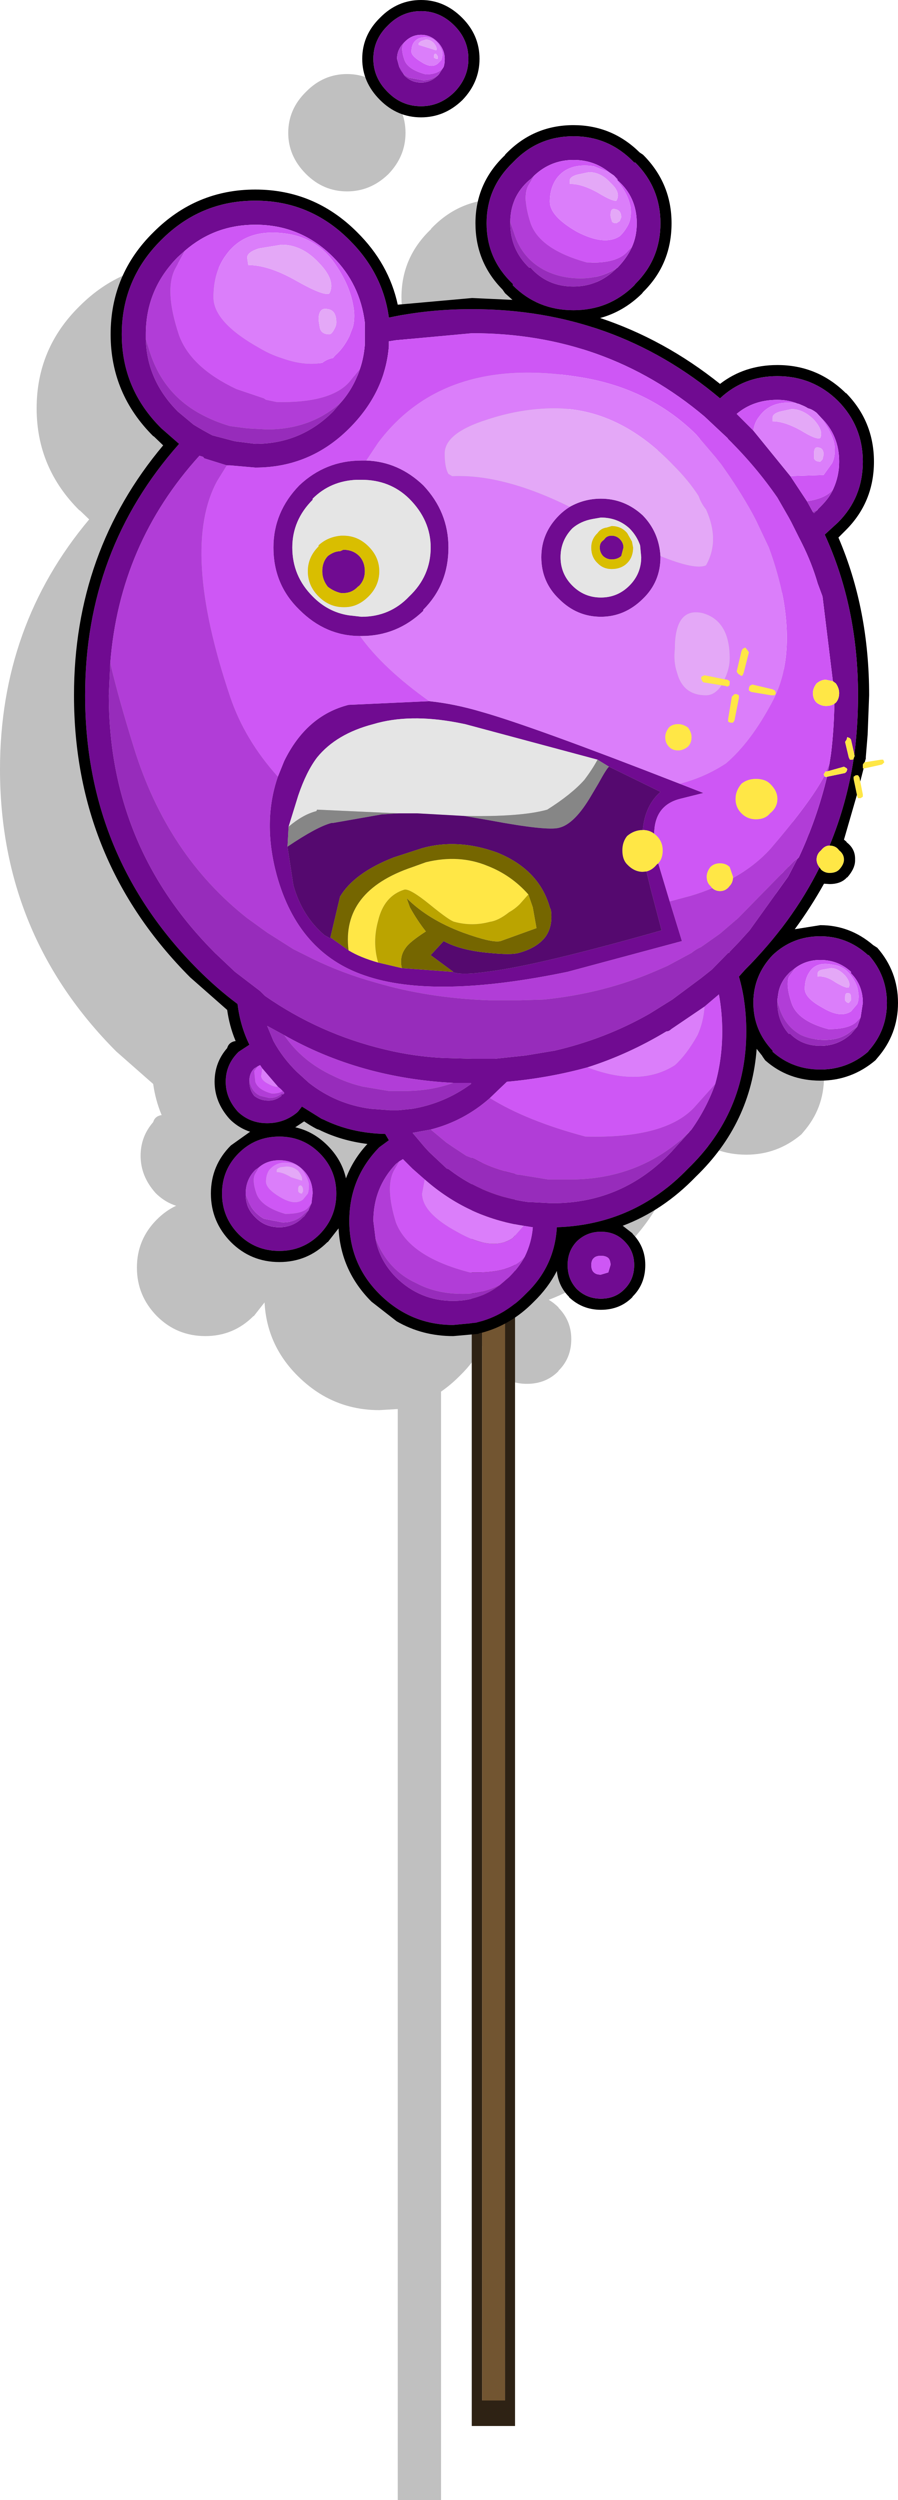 <?xml version="1.0" encoding="UTF-8" standalone="no"?>
<svg xmlns:ffdec="https://www.free-decompiler.com/flash" xmlns:xlink="http://www.w3.org/1999/xlink" ffdec:objectType="shape" height="337.65px" width="121.35px" xmlns="http://www.w3.org/2000/svg">
  <g transform="matrix(1.0, 0.0, 0.0, 1.0, 63.65, 156.8)">
    <path d="M-9.9 180.85 L-9.9 33.5 -12.4 33.65 Q-16.6 33.65 -20.05 31.65 -21.85 30.6 -23.45 29.0 -27.6 24.85 -27.9 19.1 L-29.35 20.95 -29.4 20.95 Q-32.1 23.65 -35.9 23.65 -39.75 23.65 -42.45 20.95 -45.15 18.2 -45.15 14.4 -45.15 10.6 -42.45 7.9 -41.25 6.7 -39.85 6.05 -41.25 5.6 -42.4 4.55 L-42.45 4.5 -42.6 4.35 -42.65 4.3 Q-44.65 2.05 -44.65 -0.7 -44.65 -3.3 -42.95 -5.25 -42.75 -5.95 -42.05 -6.15 L-41.8 -6.2 -41.85 -6.3 Q-42.65 -8.25 -42.95 -10.4 L-47.95 -14.8 Q-63.65 -30.55 -63.65 -52.9 -63.65 -72.3 -51.6 -86.65 L-52.9 -87.9 -52.9 -87.85 Q-58.7 -93.6 -58.7 -101.65 -58.7 -109.75 -52.9 -115.45 -47.15 -121.2 -39.15 -121.2 -31.15 -121.2 -25.4 -115.45 -21.1 -111.2 -19.9 -105.65 L-9.85 -106.55 -4.4 -106.3 -5.4 -107.2 -5.75 -107.7 Q-9.4 -111.4 -9.4 -116.65 -9.4 -122.1 -5.35 -125.9 L-5.45 -125.85 Q-1.65 -129.9 3.85 -129.9 9.05 -129.9 12.8 -126.2 L13.25 -125.9 Q17.1 -122.05 17.1 -116.65 17.1 -111.2 13.35 -107.45 L13.25 -107.35 13.1 -107.15 Q10.6 -104.7 7.45 -103.85 16.15 -100.95 23.65 -94.95 26.95 -97.5 31.4 -97.5 36.8 -97.5 40.65 -93.7 L40.7 -93.7 Q44.45 -89.85 44.45 -84.45 44.45 -79.0 40.65 -75.2 L39.65 -74.2 Q43.8 -64.55 43.8 -52.9 L43.6 -47.65 43.6 -47.6 43.35 -44.55 43.35 -44.35 43.2 -43.85 45.4 -44.2 45.7 -44.2 45.85 -43.85 45.7 -43.7 45.55 -43.55 43.3 -43.05 43.05 -43.0 42.6 -41.25 42.95 -39.5 42.95 -39.2 42.65 -39.0 42.3 -39.0 42.2 -39.2 42.15 -39.45 40.4 -33.4 40.7 -33.15 40.75 -33.1 40.75 -33.05 Q41.95 -32.15 41.9 -30.7 41.95 -29.55 40.85 -28.3 L40.8 -28.3 Q40.0 -27.4 38.45 -27.4 L37.7 -27.45 Q35.95 -24.3 33.75 -21.3 L37.2 -21.85 Q41.2 -21.85 44.35 -19.15 L44.9 -18.8 Q47.7 -15.6 47.7 -11.35 47.7 -7.1 44.9 -3.9 L44.65 -3.6 Q41.4 -0.85 37.2 -0.85 32.85 -0.85 29.75 -3.6 L29.4 -4.1 29.35 -4.2 28.6 -5.15 Q27.85 4.9 20.4 12.1 L20.35 12.15 Q15.95 16.7 10.5 18.75 11.2 19.15 11.85 19.8 L11.8 19.8 Q13.55 21.55 13.55 24.05 13.55 26.65 11.8 28.35 L11.85 28.35 Q10.15 30.1 7.55 30.1 5.05 30.1 3.25 28.4 L3.25 28.35 Q1.8 26.9 1.6 24.85 0.45 27.1 -1.5 29.0 L-1.55 29.05 Q-2.75 30.25 -4.05 31.15 L-4.05 180.85 -9.9 180.85 M-24.7 -138.85 Q-24.7 -142.05 -22.3 -144.4 -19.95 -146.8 -16.75 -146.8 -13.6 -146.8 -11.2 -144.4 -8.85 -142.05 -8.85 -138.85 -8.85 -135.7 -11.15 -133.3 L-11.2 -133.25 Q-13.6 -130.95 -16.75 -130.95 -19.95 -130.95 -22.3 -133.3 -24.7 -135.7 -24.7 -138.85 M-30.9 5.65 L-32.55 4.65 -33.75 5.45 Q-31.3 6.0 -29.4 7.9 -27.45 9.85 -26.9 12.35 -25.95 9.8 -24.0 7.7 -27.6 7.25 -30.6 5.75 L-30.65 5.75 -30.9 5.65" fill="#000000" fill-opacity="0.247" fill-rule="evenodd" stroke="none"/>
    <path d="M1.5 -5.4 L1.5 167.4 4.6 167.4 4.6 -5.4 5.95 -5.4 5.95 170.85 0.1 170.85 0.1 -5.4 1.5 -5.4" fill="#2e2214" fill-rule="evenodd" stroke="none"/>
    <path d="M1.5 -5.4 L4.6 -5.4 4.6 167.4 1.5 167.4 1.5 -5.4" fill="#725531" fill-rule="evenodd" stroke="none"/>
    <path d="M22.05 -118.25 Q18.65 -114.9 13.85 -114.9 9.0 -114.9 5.65 -118.25 L5.65 -118.45 Q2.1 -121.8 2.1 -126.65 2.1 -131.45 5.65 -134.85 9.0 -138.4 13.85 -138.4 18.65 -138.4 22.05 -134.85 L22.2 -134.85 Q25.6 -131.45 25.6 -126.65 25.6 -121.8 22.2 -118.45 L22.05 -118.25 M18.65 -133.55 Q16.6 -135.2 13.85 -135.2 10.8 -135.2 8.55 -133.1 L8.05 -132.6 7.85 -132.45 Q5.3 -130.2 5.3 -126.8 L5.3 -126.65 Q5.3 -123.1 7.85 -120.65 L8.05 -120.65 Q10.3 -118.1 13.85 -118.1 17.2 -118.1 19.65 -120.55 L19.8 -120.65 Q21.1 -122.0 21.75 -123.45 22.4 -124.9 22.4 -126.65 22.4 -130.2 19.8 -132.45 L19.8 -132.6 19.3 -133.1 18.65 -133.55 M25.6 -81.7 L25.6 -81.55 Q25.6 -78.2 23.2 -75.9 20.75 -73.5 17.55 -73.5 14.3 -73.5 11.9 -75.9 9.5 -78.2 9.5 -81.55 9.5 -84.8 11.9 -87.2 12.55 -87.85 13.35 -88.35 15.3 -89.45 17.55 -89.45 20.75 -89.45 23.2 -87.2 25.4 -84.95 25.6 -81.7 M44.1 -102.3 Q42.85 -102.8 41.4 -102.8 38.15 -102.8 35.9 -100.9 L37.05 -99.75 38.15 -98.65 43.15 -92.5 45.4 -89.1 46.2 -87.65 46.35 -87.5 46.85 -87.95 46.85 -88.0 47.3 -88.45 Q48.45 -89.6 48.95 -90.75 49.75 -92.5 49.75 -94.45 49.75 -98.0 47.3 -100.4 L46.7 -101.05 Q46.05 -101.55 45.55 -101.65 45.25 -101.85 44.9 -102.0 L44.3 -102.25 44.1 -102.3 M47.1 -39.65 Q43.4 -32.2 37.05 -25.85 L36.2 -24.9 Q37.2 -21.5 37.2 -17.5 37.2 -6.55 29.3 1.05 22.05 8.6 11.6 8.95 11.3 14.25 7.4 17.95 4.55 20.9 0.85 21.8 L0.7 21.85 -2.4 22.15 Q-6.2 22.15 -9.3 20.35 -10.95 19.4 -12.4 17.95 -16.45 13.9 -16.45 8.1 -16.45 2.3 -12.4 -1.85 L-11.1 -2.8 -11.6 -3.65 Q-16.2 -3.75 -19.95 -5.6 L-20.2 -5.7 -22.85 -7.35 -23.35 -6.7 -23.5 -6.55 Q-25.25 -5.1 -27.55 -5.1 -29.8 -5.1 -31.4 -6.55 L-31.55 -6.7 Q-33.15 -8.5 -33.15 -10.7 -33.15 -12.95 -31.55 -14.6 L-31.4 -14.75 -29.95 -15.7 Q-31.2 -18.25 -31.55 -21.2 -34.3 -23.25 -36.9 -25.85 -52.15 -41.15 -52.15 -62.9 -52.15 -82.55 -39.45 -96.85 L-41.85 -98.95 Q-47.2 -104.25 -47.2 -111.65 -47.2 -119.1 -41.85 -124.4 -36.55 -129.7 -29.15 -129.7 -21.75 -129.7 -16.45 -124.4 -11.9 -119.9 -11.1 -113.9 -5.8 -115.05 0.15 -115.05 19.3 -115.05 33.65 -103.0 36.85 -106.0 41.4 -106.0 46.2 -106.0 49.6 -102.65 52.95 -99.25 52.95 -94.45 52.95 -89.6 49.6 -86.25 L47.8 -84.6 Q52.3 -74.8 52.3 -62.9 52.3 -58.8 51.8 -54.9 L51.35 -56.9 51.2 -57.1 50.85 -57.25 50.75 -56.9 50.55 -56.6 51.05 -54.5 51.2 -54.2 51.5 -54.2 51.7 -54.25 Q50.75 -48.15 48.45 -42.6 47.8 -42.6 47.3 -41.95 46.7 -41.45 46.7 -40.7 46.7 -40.15 47.1 -39.65 M48.9 -64.8 L47.5 -76.25 46.85 -78.0 Q46.05 -80.75 44.75 -83.35 L43.3 -86.25 42.95 -86.9 41.4 -89.6 Q38.5 -93.8 34.75 -97.5 L34.65 -97.65 33.95 -98.3 31.55 -100.55 Q18.2 -111.8 0.15 -111.8 L-10.15 -110.85 -11.1 -110.7 -11.1 -110.2 -11.1 -110.05 Q-11.6 -103.8 -16.45 -98.95 -21.75 -93.65 -29.15 -93.65 L-32.55 -93.95 -33.0 -93.95 -36.05 -94.9 -36.2 -95.1 -36.7 -95.25 Q-47.5 -83.35 -48.75 -67.25 L-48.95 -62.9 Q-48.95 -42.45 -34.6 -28.1 L-31.9 -25.55 -28.5 -22.95 -27.85 -22.3 Q-20.45 -17.15 -11.6 -15.05 -7.7 -14.1 -3.55 -13.9 L-3.25 -13.9 0.15 -13.8 2.9 -13.8 3.2 -13.8 7.4 -14.25 11.3 -14.9 Q18.2 -16.5 24.15 -19.9 L27.2 -21.8 31.1 -24.7 32.55 -25.85 34.75 -28.1 Q34.95 -28.1 34.95 -28.25 L36.2 -29.55 37.65 -31.15 42.85 -38.4 44.1 -40.8 44.3 -41.0 Q46.75 -46.25 48.1 -51.85 L48.15 -51.9 50.55 -52.4 50.75 -52.6 50.85 -52.9 50.75 -53.05 50.4 -53.25 48.25 -52.65 48.45 -53.7 48.65 -55.0 Q49.05 -58.3 49.1 -61.75 L49.3 -61.9 Q49.75 -62.4 49.75 -63.2 49.75 -63.85 49.3 -64.5 L48.9 -64.8 M-26.1 -51.9 L-25.25 -54.0 Q-22.25 -60.15 -16.55 -61.6 L-5.65 -62.1 Q-2.25 -61.75 1.45 -60.65 8.35 -58.7 28.2 -50.95 L31.4 -49.7 28.2 -48.9 Q24.8 -48.0 24.75 -44.2 24.1 -44.7 23.2 -44.7 23.5 -48.0 25.6 -49.85 L18.65 -53.25 17.1 -54.2 -0.8 -59.0 -1.8 -59.2 Q-8.35 -60.45 -13.2 -59.0 -18.2 -57.7 -20.8 -54.5 -22.25 -52.6 -23.35 -49.35 L-24.65 -45.15 -24.8 -42.45 -24.0 -37.25 Q-22.85 -33.1 -19.8 -30.5 L-19.0 -30.05 -19.0 -30.2 -16.55 -28.45 Q-15.0 -27.5 -12.55 -26.8 L-9.35 -26.05 -2.55 -25.55 Q-1.45 -25.05 2.1 -25.55 8.85 -26.35 25.75 -31.15 L24.3 -36.65 23.7 -39.1 Q24.5 -39.3 25.1 -40.05 L25.3 -40.2 26.85 -35.05 28.5 -29.7 13.05 -25.55 Q-5.0 -21.8 -14.35 -25.05 -23.35 -28.1 -26.25 -38.6 -28.2 -45.8 -26.1 -51.9 M-15.0 -70.9 Q-19.65 -70.9 -23.2 -74.45 -26.7 -77.85 -26.7 -82.85 -26.7 -87.65 -23.2 -91.25 -19.65 -94.6 -14.8 -94.6 L-14.15 -94.6 Q-9.8 -94.45 -6.45 -91.25 -3.05 -87.65 -3.05 -82.85 -3.05 -77.85 -6.45 -74.45 L-6.45 -74.3 Q-10.0 -70.9 -14.8 -70.9 L-15.0 -70.9 M12.1 -81.55 Q12.1 -79.3 13.7 -77.7 15.3 -76.1 17.55 -76.1 19.8 -76.1 21.4 -77.7 23.0 -79.3 23.0 -81.55 L22.85 -83.15 Q22.4 -84.45 21.4 -85.45 19.8 -86.9 17.55 -86.9 L16.4 -86.7 Q14.8 -86.4 13.7 -85.45 12.1 -83.8 12.1 -81.55 M20.1 -84.0 Q20.6 -83.5 20.6 -82.85 L20.3 -81.7 20.1 -81.55 Q19.65 -81.25 19.0 -81.25 18.35 -81.25 17.85 -81.7 17.4 -82.2 17.4 -82.85 17.4 -83.5 17.85 -83.8 L18.05 -84.0 Q18.35 -84.45 19.0 -84.45 19.65 -84.45 20.1 -84.0 M15.75 -12.65 Q10.45 -11.2 4.85 -10.7 L3.85 -9.75 2.55 -8.5 Q-0.95 -5.4 -5.45 -4.25 L-7.9 -3.8 -6.25 -1.85 -5.65 -1.2 -4.8 -0.4 -3.25 1.05 Q-3.05 1.05 -2.9 1.2 1.75 4.75 7.75 5.55 L8.05 5.55 10.8 5.7 11.45 5.7 Q20.6 5.55 27.05 -1.2 L29.8 -4.25 Q31.85 -7.15 33.0 -10.4 33.95 -13.8 33.95 -17.5 33.95 -20.05 33.5 -22.5 L31.55 -20.85 27.05 -17.8 Q26.75 -17.5 26.4 -17.5 21.25 -14.4 15.75 -12.65 M-25.25 -17.0 L-27.55 -18.25 -26.7 -16.2 Q-25.45 -13.9 -23.5 -12.0 L-21.9 -10.55 Q-18.2 -7.65 -13.55 -7.05 L-10.95 -6.85 -9.8 -6.85 -7.9 -7.05 Q-3.55 -7.8 0.0 -10.4 L0.0 -10.55 -2.4 -10.55 Q-15.0 -11.2 -25.25 -17.0 M43.8 -26.05 L43.15 -25.55 42.95 -25.35 Q41.85 -24.25 41.55 -22.8 L41.4 -21.8 41.4 -21.6 41.4 -21.35 Q41.4 -18.9 42.95 -17.15 L43.15 -17.15 Q44.75 -15.55 47.2 -15.55 49.6 -15.55 51.35 -17.15 L52.2 -18.15 52.65 -19.4 52.95 -21.35 Q52.95 -23.75 51.35 -25.35 L51.35 -25.55 Q49.6 -27.15 47.2 -27.15 45.25 -27.15 43.8 -26.05 M53.75 -14.9 L53.65 -14.75 Q50.85 -12.35 47.2 -12.35 43.45 -12.35 40.75 -14.75 L40.75 -14.9 Q38.15 -17.65 38.15 -21.35 38.15 -25.05 40.75 -27.8 43.45 -30.35 47.2 -30.35 50.85 -30.35 53.65 -27.8 L53.75 -27.8 Q56.2 -25.05 56.2 -21.35 56.2 -17.65 53.75 -14.9 M20.75 17.3 Q19.5 18.6 17.55 18.6 15.65 18.6 14.3 17.3 13.05 16.0 13.05 14.05 13.05 12.15 14.3 10.85 15.65 9.55 17.55 9.55 19.5 9.55 20.75 10.85 22.05 12.15 22.05 14.05 22.05 16.0 20.75 17.3 M7.25 12.95 Q8.2 11.0 8.35 8.95 L7.1 8.75 Q-0.45 7.6 -6.25 2.5 L-7.9 1.05 -9.2 -0.25 -9.7 0.05 -10.15 0.4 Q-13.2 3.6 -13.2 8.1 L-12.9 10.5 Q-12.4 13.4 -10.15 15.7 -6.9 18.9 -2.4 18.9 1.1 18.9 3.85 16.8 L5.15 15.7 Q6.45 14.4 7.25 12.95 M18.85 14.05 Q18.85 13.4 18.55 13.1 18.2 12.8 17.55 12.8 16.9 12.8 16.6 13.1 16.25 13.4 16.25 14.05 16.25 14.75 16.6 15.05 16.9 15.35 17.55 15.35 L18.55 15.05 18.85 14.05 M-2.25 -144.35 Q-4.2 -142.45 -6.75 -142.45 -9.35 -142.45 -11.25 -144.35 -13.2 -146.3 -13.2 -148.85 -13.2 -151.45 -11.25 -153.35 -9.35 -155.3 -6.75 -155.3 -4.2 -155.3 -2.25 -153.35 -0.35 -151.45 -0.35 -148.85 -0.35 -146.3 -2.25 -144.35 M-9.0 -151.1 Q-10.0 -150.15 -10.0 -148.85 L-9.7 -147.75 -9.0 -146.6 Q-8.05 -145.65 -6.75 -145.65 -5.45 -145.65 -4.5 -146.6 L-4.35 -146.75 -3.7 -147.75 Q-3.55 -148.2 -3.55 -148.85 -3.55 -150.0 -4.35 -150.95 L-4.5 -151.1 Q-5.45 -152.1 -6.75 -152.1 -8.05 -152.1 -9.0 -151.1 M-17.4 -102.65 Q-15.8 -104.55 -15.0 -107.0 -14.5 -108.45 -14.35 -110.2 L-14.35 -110.35 -14.35 -111.65 -14.35 -113.25 Q-15.0 -118.45 -18.65 -122.1 -23.0 -126.45 -29.15 -126.45 -34.6 -126.45 -38.65 -122.95 L-39.6 -122.1 Q-43.95 -117.75 -43.95 -111.65 L-43.95 -111.0 Q-43.8 -105.4 -39.6 -101.2 L-37.5 -99.45 Q-36.2 -98.65 -34.95 -98.0 L-31.9 -97.2 -29.15 -96.85 Q-23.0 -96.85 -18.65 -101.2 L-17.4 -102.65 M-21.4 -89.3 Q-24.15 -86.55 -24.15 -82.85 -24.15 -79.0 -21.4 -76.25 -19.35 -74.15 -16.55 -73.7 L-14.8 -73.5 Q-10.95 -73.5 -8.35 -76.25 -5.45 -79.0 -5.45 -82.85 -5.45 -86.55 -8.35 -89.45 -10.95 -92.0 -14.8 -92.0 L-15.45 -92.0 Q-19.0 -91.85 -21.4 -89.45 L-21.4 -89.3 M-19.35 -81.7 Q-18.5 -82.35 -17.7 -82.35 L-17.25 -82.55 Q-15.95 -82.55 -15.1 -81.7 -14.35 -80.9 -14.35 -79.65 -14.35 -78.5 -15.1 -77.7 L-15.3 -77.55 Q-16.1 -76.7 -17.25 -76.7 L-17.55 -76.7 Q-18.5 -76.9 -19.35 -77.55 -20.1 -78.5 -20.1 -79.65 -20.1 -80.9 -19.35 -81.7 M-28.8 -12.8 L-29.3 -12.5 Q-29.95 -11.85 -29.95 -10.9 L-29.95 -10.85 -29.95 -10.7 Q-29.95 -9.6 -29.3 -8.8 -28.5 -8.15 -27.35 -8.15 -26.4 -8.15 -25.6 -8.8 L-25.6 -8.95 -25.45 -8.95 -25.25 -9.1 -25.25 -9.25 -25.45 -9.45 -25.75 -9.75 -26.1 -10.05 -28.2 -12.5 -28.5 -12.95 -28.8 -12.8 M-20.45 9.9 Q-22.7 12.15 -25.9 12.15 -29.15 12.15 -31.4 9.9 -33.65 7.6 -33.65 4.4 -33.65 1.2 -31.4 -1.05 -29.15 -3.3 -25.9 -3.3 -22.7 -3.3 -20.45 -1.05 -18.2 1.2 -18.2 4.4 -18.2 7.6 -20.45 9.9 M-21.55 5.7 L-21.4 4.4 Q-21.4 2.5 -22.7 1.2 -24.0 -0.1 -25.9 -0.1 -27.55 -0.1 -28.65 0.85 L-29.15 1.2 Q-30.45 2.5 -30.45 4.4 L-30.45 4.6 Q-30.45 6.35 -29.15 7.6 -27.85 8.95 -25.9 8.95 -24.0 8.95 -22.7 7.6 L-22.55 7.5 -21.95 6.65 -21.9 6.5 -21.55 5.7" fill="#700b91" fill-rule="evenodd" stroke="none"/>
    <path d="M18.65 -133.55 L16.6 -134.35 Q13.2 -134.85 11.6 -132.75 10.65 -131.45 10.65 -129.55 10.65 -127.6 14.3 -125.5 18.05 -123.55 20.1 -124.9 20.75 -125.5 21.25 -126.45 21.75 -127.45 21.55 -128.9 21.25 -130.5 20.0 -132.1 L19.3 -133.1 19.8 -132.6 19.8 -132.45 Q22.4 -130.2 22.4 -126.65 22.4 -124.9 21.75 -123.45 L21.25 -122.95 Q19.8 -121.15 15.65 -121.35 9.3 -123.1 8.05 -126.65 6.9 -130.2 7.75 -131.75 L8.55 -133.1 Q10.8 -135.2 13.85 -135.2 16.6 -135.2 18.65 -133.55 M38.15 -98.65 L37.05 -99.75 35.9 -100.9 Q38.15 -102.8 41.4 -102.8 42.85 -102.8 44.1 -102.3 L43.95 -102.35 Q40.55 -102.8 38.95 -100.55 38.3 -99.75 38.15 -98.65 M46.7 -101.05 L47.3 -100.4 Q49.75 -98.0 49.75 -94.45 49.75 -92.5 48.95 -90.75 L48.8 -90.55 Q47.8 -89.45 45.4 -89.1 L43.15 -92.5 47.65 -92.65 48.8 -94.25 Q49.3 -95.25 49.1 -96.85 48.8 -98.3 47.5 -100.1 L46.7 -101.05 M-33.0 -93.95 L-32.55 -93.95 -29.15 -93.65 Q-21.75 -93.65 -16.45 -98.95 -11.6 -103.8 -11.1 -110.05 L-11.1 -110.2 -11.1 -110.7 -10.15 -110.85 0.15 -111.8 Q18.2 -111.8 31.55 -100.55 L33.95 -98.3 34.65 -97.65 34.75 -97.5 Q38.5 -93.8 41.4 -89.6 L42.95 -86.9 43.3 -86.25 44.75 -83.35 Q46.05 -80.75 46.85 -78.0 L47.5 -76.25 48.9 -64.8 47.95 -65.0 Q47.3 -65.0 46.7 -64.5 46.2 -63.85 46.2 -63.2 46.2 -62.4 46.7 -61.9 47.3 -61.45 47.95 -61.45 48.65 -61.45 49.1 -61.75 49.05 -58.3 48.65 -55.0 L48.45 -53.7 48.0 -52.6 47.95 -52.6 Q47.8 -52.6 47.8 -52.4 L47.65 -52.25 47.75 -52.0 Q45.9 -48.5 40.55 -42.25 38.45 -39.9 35.4 -38.2 L35.4 -38.4 34.95 -39.7 Q34.45 -40.2 33.65 -40.2 32.85 -40.2 32.35 -39.7 31.85 -39.05 31.85 -38.4 31.85 -37.6 32.35 -37.15 L32.6 -36.85 Q31.2 -36.25 29.65 -35.8 L26.85 -35.05 25.3 -40.2 Q25.9 -40.85 25.9 -41.95 25.9 -43.1 25.1 -43.9 L24.75 -44.2 Q24.8 -48.0 28.2 -48.9 L31.4 -49.7 28.2 -50.95 Q31.55 -51.8 34.45 -53.7 37.85 -56.6 40.75 -62.1 43.65 -67.55 42.2 -75.9 41.55 -79.3 40.25 -82.85 L38.5 -86.55 38.0 -87.5 Q36.2 -90.75 33.8 -94.1 L33.0 -95.1 30.4 -98.15 Q24.0 -104.45 14.5 -105.9 -3.7 -108.8 -12.55 -97.0 L-14.15 -94.6 -14.8 -94.6 Q-19.65 -94.6 -23.2 -91.25 -26.7 -87.65 -26.7 -82.85 -26.7 -77.85 -23.2 -74.45 -19.65 -70.9 -15.0 -70.9 -11.9 -66.55 -5.65 -62.1 L-16.55 -61.6 Q-22.25 -60.15 -25.25 -54.0 L-26.1 -51.9 Q-30.6 -56.9 -32.55 -62.7 -39.3 -82.7 -34.3 -91.85 L-33.0 -93.95 M36.55 -50.95 Q35.75 -50.0 35.75 -48.9 35.75 -47.75 36.55 -46.95 37.35 -46.15 38.5 -46.15 39.75 -46.15 40.4 -46.95 41.4 -47.75 41.4 -48.9 41.4 -50.0 40.4 -50.95 39.75 -51.6 38.5 -51.6 37.35 -51.6 36.55 -50.95 M2.55 -8.5 L3.85 -9.75 4.85 -10.7 Q10.45 -11.2 15.75 -12.65 22.85 -9.95 27.55 -12.95 29.15 -14.4 30.6 -17.0 31.4 -18.75 31.55 -20.85 L33.5 -22.5 Q33.95 -20.05 33.95 -17.5 33.95 -13.8 33.0 -10.4 L30.4 -7.5 Q26.55 -3.0 15.45 -3.3 7.55 -5.4 2.55 -8.5 M52.65 -19.4 L52.2 -18.9 Q51.2 -17.8 48.3 -17.8 44.1 -18.9 43.3 -21.35 42.5 -23.75 42.95 -24.9 L43.8 -26.05 Q45.25 -27.15 47.2 -27.15 49.6 -27.15 51.35 -25.55 L51.35 -25.35 Q52.95 -23.75 52.95 -21.35 L52.65 -19.4 M52.3 -22.95 Q52.2 -23.9 51.35 -25.05 50.4 -26.35 48.95 -26.5 46.7 -27.0 45.75 -25.55 45.1 -24.6 45.1 -23.25 45.1 -22.0 47.5 -20.7 49.9 -19.25 51.35 -20.2 L52.2 -21.2 Q52.5 -22.0 52.3 -22.95 M7.1 8.75 L8.35 8.95 Q8.2 11.0 7.25 12.95 L7.1 13.1 Q5.3 15.2 -0.15 15.05 -8.35 12.95 -10.15 8.3 -11.6 3.6 -10.45 1.35 L-9.7 0.05 -9.2 -0.25 -7.9 1.05 -6.25 2.5 -6.6 4.4 Q-6.6 7.0 -1.9 9.55 2.9 12.3 5.65 10.4 L7.1 8.75 M18.85 14.05 L18.55 15.05 17.55 15.35 Q16.9 15.35 16.6 15.05 16.25 14.75 16.25 14.05 16.25 13.4 16.6 13.1 16.9 12.8 17.55 12.8 18.2 12.8 18.55 13.1 18.85 13.4 18.85 14.05 M-3.85 -149.65 Q-4.0 -150.3 -4.5 -150.95 -5.0 -151.6 -5.8 -151.75 -7.1 -151.9 -7.7 -151.1 -8.05 -150.65 -8.05 -149.8 -8.05 -149.2 -6.6 -148.35 -5.3 -147.55 -4.5 -148.2 L-4.0 -148.7 Q-3.85 -149.2 -3.85 -149.65 M-3.7 -147.75 L-4.0 -147.4 Q-4.7 -146.75 -6.1 -146.75 -8.55 -147.4 -9.0 -148.7 -9.5 -150.15 -9.2 -150.75 L-9.0 -151.1 Q-8.05 -152.1 -6.75 -152.1 -5.45 -152.1 -4.5 -151.1 L-4.35 -150.95 Q-3.55 -150.0 -3.55 -148.85 -3.55 -148.2 -3.7 -147.75 M-15.0 -107.0 L-16.45 -105.2 Q-19.0 -102.35 -26.25 -102.5 L-27.7 -102.8 -28.0 -103.0 -31.7 -104.25 Q-37.85 -107.15 -39.45 -111.5 -41.55 -117.75 -39.9 -120.65 L-38.65 -122.95 Q-34.6 -126.45 -29.15 -126.45 -23.0 -126.45 -18.65 -122.1 -15.0 -118.45 -14.35 -113.25 L-14.35 -111.65 -14.35 -110.35 -14.35 -110.2 Q-14.5 -108.45 -15.0 -107.0 M-15.95 -115.7 Q-16.45 -118.45 -18.5 -121.35 -20.8 -124.55 -24.65 -125.2 -30.45 -126.15 -33.15 -122.3 -34.8 -120.05 -34.8 -116.65 -34.8 -113.25 -28.5 -109.75 -27.05 -108.9 -25.6 -108.45 -22.55 -107.35 -20.1 -107.8 -19.45 -108.3 -18.65 -108.45 L-18.35 -108.8 Q-17.25 -109.75 -16.45 -111.35 L-15.95 -112.65 Q-15.6 -114.1 -15.95 -115.7 M-25.45 -9.45 Q-25.9 -9.1 -26.9 -9.1 -28.8 -9.6 -29.15 -10.7 L-29.3 -12.15 -28.8 -12.8 -28.5 -12.95 -28.2 -12.5 -28.35 -11.5 Q-28.35 -10.9 -27.35 -10.4 -26.55 -9.95 -26.1 -10.05 L-25.75 -9.75 -25.45 -9.45 M-21.9 3.15 Q-22.05 2.3 -22.7 1.35 -23.35 0.4 -24.65 0.25 -26.25 0.05 -27.25 1.2 -27.7 1.85 -27.7 2.8 -27.7 3.75 -25.75 4.9 -23.8 6.05 -22.7 5.2 L-22.05 4.4 Q-21.9 3.95 -21.9 3.15 M-28.65 0.85 Q-27.55 -0.1 -25.9 -0.1 -24.0 -0.1 -22.7 1.2 -21.4 2.5 -21.4 4.4 L-21.55 5.7 -22.05 6.35 Q-22.85 7.15 -25.1 7.15 -28.35 6.2 -29.0 4.4 -29.65 2.5 -29.15 1.7 L-28.65 0.85" fill="#ce57f5" fill-rule="evenodd" stroke="none"/>
    <path d="M19.3 -133.1 L20.0 -132.1 Q21.25 -130.5 21.55 -128.9 21.75 -127.45 21.25 -126.45 20.75 -125.5 20.1 -124.9 18.05 -123.55 14.3 -125.5 10.65 -127.6 10.65 -129.55 10.65 -131.45 11.6 -132.75 13.2 -134.85 16.6 -134.35 L18.65 -133.55 19.3 -133.1 M25.6 -81.7 Q30.3 -79.8 31.75 -80.45 33.65 -83.8 31.75 -88.0 31.1 -88.8 30.75 -89.8 29.45 -91.85 27.35 -93.95 20.0 -101.65 11.3 -101.65 6.75 -101.65 2.1 -100.1 -3.55 -98.3 -3.55 -95.55 -3.55 -93.65 -3.05 -92.8 L-2.55 -92.5 Q4.35 -92.8 13.35 -88.35 12.55 -87.85 11.9 -87.2 9.5 -84.8 9.5 -81.55 9.5 -78.2 11.9 -75.9 14.3 -73.5 17.55 -73.5 20.75 -73.5 23.2 -75.9 25.6 -78.2 25.6 -81.55 L25.6 -81.7 M20.3 -127.45 Q20.3 -128.4 19.5 -128.55 18.85 -128.75 18.85 -127.75 18.85 -127.45 19.0 -127.1 19.0 -126.65 19.65 -126.65 L20.1 -126.95 20.3 -127.45 M19.65 -129.7 Q20.3 -130.8 18.85 -132.1 17.55 -133.55 15.95 -133.55 L14.3 -133.2 Q13.35 -132.9 13.35 -132.45 L13.35 -131.95 13.55 -131.95 Q15.0 -131.95 17.1 -130.8 19.15 -129.55 19.65 -129.7 M44.1 -102.3 L44.3 -102.25 44.9 -102.0 Q45.25 -101.85 45.55 -101.65 46.05 -101.55 46.7 -101.05 L47.5 -100.1 Q48.8 -98.3 49.1 -96.85 49.3 -95.25 48.8 -94.25 L47.65 -92.65 43.15 -92.5 38.15 -98.65 Q38.3 -99.75 38.95 -100.55 40.55 -102.8 43.95 -102.35 L44.1 -102.3 M-5.65 -62.1 Q-11.9 -66.55 -15.0 -70.9 L-14.8 -70.9 Q-10.0 -70.9 -6.45 -74.3 L-6.45 -74.45 Q-3.05 -77.85 -3.05 -82.85 -3.05 -87.65 -6.45 -91.25 -9.8 -94.45 -14.15 -94.6 L-12.55 -97.0 Q-3.7 -108.8 14.5 -105.9 24.0 -104.45 30.4 -98.15 L33.0 -95.1 33.8 -94.1 Q36.2 -90.75 38.0 -87.5 L38.5 -86.55 40.25 -82.85 Q41.55 -79.3 42.2 -75.9 43.65 -67.55 40.75 -62.1 37.85 -56.6 34.45 -53.7 31.55 -51.8 28.2 -50.95 8.35 -58.7 1.45 -60.65 -2.25 -61.75 -5.65 -62.1 M47.2 -97.65 Q47.65 -98.65 46.35 -100.1 44.9 -101.55 43.3 -101.55 L41.7 -101.2 Q40.75 -100.9 40.75 -100.4 L40.75 -99.9 Q42.35 -99.9 44.6 -98.65 46.7 -97.35 47.2 -97.65 M47.65 -95.4 Q47.65 -96.25 47.0 -96.35 46.35 -96.55 46.35 -95.55 L46.35 -94.9 Q46.5 -94.45 47.2 -94.45 L47.5 -94.75 47.65 -95.4 M41.05 -62.9 L41.2 -63.2 41.05 -63.55 40.75 -63.7 38.0 -64.35 37.65 -64.15 37.55 -63.85 37.55 -63.55 37.85 -63.35 40.55 -62.9 41.05 -62.9 M36.7 -69.15 L36.55 -68.85 35.9 -66.1 36.1 -65.8 36.4 -65.6 Q36.55 -65.45 36.7 -65.6 L36.85 -65.95 37.55 -68.7 37.35 -69.0 37.05 -69.35 36.7 -69.15 M33.85 -64.25 L34.45 -64.15 Q34.65 -64.0 34.75 -64.15 34.95 -64.15 34.95 -64.5 L34.95 -64.8 34.65 -65.0 34.25 -65.05 34.3 -65.15 Q34.95 -66.55 34.95 -67.9 34.95 -73.0 31.25 -74.0 27.55 -74.8 27.55 -69.15 27.35 -67.4 27.85 -65.95 28.65 -62.9 31.75 -62.9 32.95 -62.9 33.85 -64.25 M35.25 -62.7 L34.75 -59.7 34.75 -59.35 Q34.95 -59.2 35.1 -59.2 L35.4 -59.2 35.6 -59.5 36.2 -62.55 36.2 -62.9 35.9 -63.05 35.6 -63.05 35.25 -62.7 M29.3 -58.55 Q28.65 -59.0 28.0 -59.0 27.2 -59.0 26.75 -58.55 26.25 -57.9 26.25 -57.25 26.25 -56.45 26.75 -55.95 27.2 -55.45 28.0 -55.45 28.65 -55.45 29.3 -55.95 29.8 -56.45 29.8 -57.25 29.8 -57.9 29.3 -58.55 M15.75 -12.65 Q21.25 -14.4 26.4 -17.5 26.75 -17.5 27.05 -17.8 L31.55 -20.85 Q31.4 -18.75 30.6 -17.0 29.15 -14.4 27.55 -12.95 22.85 -9.95 15.75 -12.65 M51.05 -23.45 Q51.35 -24.1 50.55 -25.05 49.6 -26.05 48.65 -26.05 L47.5 -25.85 Q46.85 -25.7 46.85 -25.35 L46.85 -24.9 Q47.95 -25.05 49.3 -24.1 50.75 -23.25 51.05 -23.45 M52.3 -22.95 Q52.5 -22.0 52.2 -21.2 L51.35 -20.2 Q49.9 -19.25 47.5 -20.7 45.1 -22.0 45.1 -23.25 45.1 -24.6 45.75 -25.55 46.7 -27.0 48.95 -26.5 50.4 -26.35 51.35 -25.05 52.2 -23.9 52.3 -22.95 M51.35 -22.0 Q51.35 -22.65 51.05 -22.65 50.55 -22.8 50.55 -22.15 L50.55 -21.7 Q50.75 -21.35 51.05 -21.35 L51.35 -21.7 51.35 -22.0 M-6.25 2.5 Q-0.45 7.6 7.1 8.75 L5.65 10.4 Q2.9 12.3 -1.9 9.55 -6.6 7.0 -6.6 4.4 L-6.25 2.5 M-3.85 -149.65 Q-3.85 -149.2 -4.0 -148.7 L-4.5 -148.2 Q-5.3 -147.55 -6.6 -148.35 -8.05 -149.2 -8.05 -149.8 -8.05 -150.65 -7.7 -151.1 -7.1 -151.9 -5.8 -151.75 -5.0 -151.6 -4.5 -150.95 -4.0 -150.3 -3.85 -149.65 M-4.5 -149.2 L-4.7 -149.5 Q-5.0 -149.65 -5.0 -149.2 L-5.0 -149.0 -4.7 -148.85 -4.5 -148.85 -4.5 -149.2 M-4.7 -150.0 Q-4.5 -150.3 -5.0 -150.95 -5.45 -151.45 -6.1 -151.45 L-6.75 -151.25 -7.1 -150.95 -7.1 -150.75 -5.65 -150.3 -4.7 -150.0 M-18.2 -113.25 Q-18.2 -114.9 -19.35 -115.05 -20.6 -115.35 -20.6 -113.6 L-20.45 -112.65 Q-20.3 -111.65 -19.15 -111.65 -18.85 -111.65 -18.5 -112.3 -18.2 -112.8 -18.2 -113.25 M-19.15 -117.15 Q-18.2 -118.9 -20.6 -121.35 -22.85 -123.75 -25.6 -123.75 L-28.65 -123.25 Q-30.25 -122.75 -30.25 -122.0 L-30.1 -121.0 Q-27.35 -121.0 -23.65 -118.9 -19.95 -116.8 -19.15 -117.15 M-15.95 -115.7 Q-15.6 -114.1 -15.95 -112.65 L-16.45 -111.35 Q-17.25 -109.75 -18.35 -108.8 L-18.65 -108.45 Q-19.45 -108.3 -20.1 -107.8 -22.55 -107.35 -25.6 -108.45 -27.05 -108.9 -28.5 -109.75 -34.8 -113.25 -34.8 -116.65 -34.8 -120.05 -33.15 -122.3 -30.45 -126.15 -24.65 -125.2 -20.8 -124.55 -18.5 -121.35 -16.45 -118.45 -15.95 -115.7 M-28.2 -12.5 L-26.1 -10.05 Q-26.55 -9.95 -27.35 -10.4 -28.35 -10.9 -28.35 -11.5 L-28.2 -12.5 M-22.7 3.95 Q-22.7 3.45 -23.0 3.3 -23.35 3.3 -23.35 3.75 L-23.35 4.1 Q-23.2 4.4 -22.85 4.4 L-22.7 4.1 -22.7 3.95 M-22.85 2.65 Q-22.7 2.2 -23.35 1.35 -24.0 0.75 -24.95 0.75 L-25.75 0.85 Q-26.25 1.05 -26.25 1.2 L-26.25 1.5 Q-25.45 1.5 -24.3 2.2 L-22.85 2.65 M-21.9 3.15 Q-21.9 3.95 -22.05 4.4 L-22.7 5.2 Q-23.8 6.05 -25.75 4.9 -27.7 3.75 -27.7 2.8 -27.7 1.85 -27.25 1.2 -26.25 0.05 -24.65 0.25 -23.35 0.4 -22.7 1.35 -22.05 2.3 -21.9 3.15" fill="#db7efa" fill-rule="evenodd" stroke="none"/>
    <path d="M8.55 -133.1 L7.75 -131.75 Q6.9 -130.2 8.05 -126.65 9.3 -123.1 15.65 -121.35 19.8 -121.15 21.25 -122.95 L21.75 -123.45 Q21.1 -122.0 19.8 -120.65 L19.65 -120.55 Q17.55 -119.2 14.8 -119.2 12.25 -119.2 10.15 -120.2 6.9 -121.8 5.8 -125.35 L5.3 -126.8 Q5.3 -130.2 7.85 -132.45 L8.05 -132.6 8.55 -133.1 M48.95 -90.75 Q48.45 -89.6 47.3 -88.45 L46.85 -88.0 46.85 -87.95 46.2 -87.65 45.4 -89.1 Q47.8 -89.45 48.8 -90.55 L48.95 -90.75 M48.45 -53.7 L48.25 -52.65 48.0 -52.6 48.45 -53.7 M48.1 -51.85 Q46.75 -46.25 44.3 -41.0 L43.65 -40.5 36.1 -32.8 33.65 -30.7 31.1 -28.9 Q30.4 -28.6 29.8 -28.1 L26.55 -26.35 25.4 -25.85 Q18.2 -22.65 9.8 -21.8 L6.6 -21.7 5.15 -21.7 2.45 -21.7 Q-5.8 -22.0 -12.9 -24.1 -17.4 -25.35 -21.4 -27.3 L-24.0 -28.6 -27.55 -30.85 -30.25 -32.8 Q-41.05 -41.3 -45.55 -55.8 -47.65 -62.55 -48.75 -67.25 -47.5 -83.35 -36.7 -95.25 L-36.2 -95.1 -36.05 -94.9 -33.0 -93.95 -34.3 -91.85 Q-39.3 -82.7 -32.55 -62.7 -30.6 -56.9 -26.1 -51.9 -28.2 -45.8 -26.25 -38.6 -23.35 -28.1 -14.35 -25.05 -5.0 -21.8 13.05 -25.55 L28.5 -29.7 26.85 -35.05 29.65 -35.8 Q31.2 -36.25 32.6 -36.85 33.05 -36.45 33.65 -36.45 34.45 -36.45 34.95 -37.15 35.35 -37.55 35.4 -38.2 38.45 -39.9 40.55 -42.25 45.9 -48.5 47.75 -52.0 L47.8 -51.9 48.1 -51.85 M33.0 -10.4 Q31.85 -7.15 29.8 -4.25 L28.3 -2.8 Q22.05 2.5 13.35 2.5 L10.45 2.5 6.45 1.85 6.3 1.85 4.35 1.35 Q2.25 0.75 0.5 -0.25 L-0.65 -0.7 -2.4 -1.85 -3.35 -2.5 -5.45 -4.25 Q-0.95 -5.4 2.55 -8.5 7.55 -5.4 15.45 -3.3 26.55 -3.0 30.4 -7.5 L33.0 -10.4 M-25.25 -17.0 Q-15.0 -11.2 -2.4 -10.55 -5.45 -9.45 -9.0 -9.45 L-9.35 -9.45 -11.1 -9.45 -14.65 -10.05 Q-16.75 -10.55 -18.65 -11.5 -22.85 -13.45 -25.25 -17.0 M41.4 -21.6 L41.4 -21.8 41.55 -22.8 Q41.85 -24.25 42.95 -25.35 L43.15 -25.55 43.8 -26.05 42.95 -24.9 Q42.5 -23.75 43.3 -21.35 44.1 -18.9 48.3 -17.8 51.2 -17.8 52.2 -18.9 L52.65 -19.4 52.2 -18.15 51.5 -17.65 Q50.1 -16.35 47.8 -16.35 46.05 -16.35 44.6 -17.0 42.5 -18.15 41.7 -20.55 L41.4 -21.6 M7.25 12.95 Q6.45 14.4 5.15 15.7 L3.85 16.8 Q1.6 17.95 -1.1 17.95 -4.7 17.95 -7.4 16.5 -11.25 14.75 -12.9 10.5 L-13.2 8.1 Q-13.2 3.6 -10.15 0.4 L-9.7 0.05 -10.45 1.35 Q-11.6 3.6 -10.15 8.3 -8.35 12.95 -0.15 15.05 5.3 15.2 7.1 13.1 L7.25 12.95 M-9.0 -151.1 L-9.2 -150.75 Q-9.5 -150.15 -9.0 -148.7 -8.55 -147.4 -6.1 -146.75 -4.7 -146.75 -4.0 -147.4 L-3.7 -147.75 -4.35 -146.75 Q-5.3 -145.95 -6.45 -145.95 L-8.35 -146.3 Q-9.35 -146.75 -9.7 -147.75 L-10.0 -148.85 Q-10.0 -150.15 -9.0 -151.1 M-17.4 -102.65 L-17.9 -102.15 Q-21.9 -98.8 -27.55 -98.8 L-30.25 -98.95 -32.55 -99.25 Q-34.3 -99.75 -35.9 -100.55 -41.55 -103.3 -43.45 -109.4 L-43.95 -111.0 -43.95 -111.65 Q-43.95 -117.75 -39.6 -122.1 L-38.65 -122.95 -39.9 -120.65 Q-41.55 -117.75 -39.45 -111.5 -37.85 -107.15 -31.7 -104.25 L-28.0 -103.0 -27.7 -102.8 -26.25 -102.5 Q-19.0 -102.35 -16.45 -105.2 L-15.0 -107.0 Q-15.8 -104.55 -17.4 -102.65 M-29.95 -10.85 L-29.95 -10.9 Q-29.95 -11.85 -29.3 -12.5 L-28.8 -12.8 -29.3 -12.15 -29.15 -10.7 Q-28.8 -9.6 -26.9 -9.1 -25.9 -9.1 -25.45 -9.45 L-25.25 -9.25 -25.25 -9.1 -25.6 -9.1 Q-26.25 -8.5 -27.25 -8.5 L-28.5 -8.8 Q-29.45 -9.25 -29.8 -10.25 L-29.95 -10.85 M-21.55 5.7 L-21.9 6.5 -21.95 6.65 -22.55 7.15 Q-23.65 8.3 -25.45 8.3 L-28.0 7.8 Q-29.65 6.85 -30.25 5.05 L-30.45 4.6 -30.45 4.4 Q-30.45 2.5 -29.15 1.2 L-28.65 0.85 -29.15 1.7 Q-29.65 2.5 -29.0 4.4 -28.35 6.2 -25.1 7.15 -22.85 7.15 -22.05 6.35 L-21.55 5.7" fill="#b13dd7" fill-rule="evenodd" stroke="none"/>
    <path d="M5.3 -126.8 L5.8 -125.35 Q6.9 -121.8 10.15 -120.2 12.25 -119.2 14.8 -119.2 17.55 -119.2 19.65 -120.55 17.2 -118.1 13.85 -118.1 10.3 -118.1 8.05 -120.65 L7.85 -120.65 Q5.3 -123.1 5.3 -126.65 L5.3 -126.8 M46.85 -87.95 L46.35 -87.5 46.2 -87.65 46.85 -87.95 M44.3 -41.0 L44.1 -40.8 42.85 -38.4 37.65 -31.15 36.2 -29.55 34.95 -28.25 Q34.95 -28.1 34.75 -28.1 L32.55 -25.85 31.1 -24.7 27.2 -21.8 24.15 -19.9 Q18.2 -16.5 11.3 -14.9 L7.4 -14.25 3.2 -13.8 2.9 -13.8 0.15 -13.8 -3.25 -13.9 -3.55 -13.9 Q-7.7 -14.1 -11.6 -15.05 -20.45 -17.15 -27.85 -22.3 L-28.5 -22.95 -31.9 -25.55 -34.6 -28.1 Q-48.95 -42.45 -48.95 -62.9 L-48.75 -67.25 Q-47.65 -62.55 -45.55 -55.8 -41.05 -41.3 -30.25 -32.8 L-27.55 -30.85 -24.0 -28.6 -21.4 -27.3 Q-17.4 -25.35 -12.9 -24.1 -5.8 -22.0 2.45 -21.7 L5.15 -21.7 6.6 -21.7 9.8 -21.8 Q18.2 -22.65 25.4 -25.85 L26.55 -26.35 29.8 -28.1 Q30.4 -28.6 31.1 -28.9 L33.65 -30.7 36.1 -32.8 43.65 -40.5 44.3 -41.0 M29.8 -4.25 L27.05 -1.2 Q20.6 5.55 11.45 5.7 L10.8 5.7 8.05 5.55 7.75 5.55 Q1.75 4.75 -2.9 1.2 -3.05 1.05 -3.25 1.05 L-4.8 -0.4 -5.65 -1.2 -6.25 -1.85 -7.9 -3.8 -5.45 -4.25 -3.35 -2.5 -2.4 -1.85 -0.65 -0.7 0.5 -0.25 Q2.25 0.75 4.35 1.35 L6.3 1.85 6.45 1.85 10.45 2.5 13.35 2.5 Q22.05 2.5 28.3 -2.8 L29.8 -4.25 M-2.4 -10.55 L0.0 -10.55 0.0 -10.4 Q-3.55 -7.8 -7.9 -7.05 L-9.8 -6.85 -10.95 -6.85 -13.55 -7.05 Q-18.2 -7.65 -21.9 -10.55 L-23.5 -12.0 Q-25.45 -13.9 -26.7 -16.2 L-27.55 -18.25 -25.25 -17.0 Q-22.85 -13.45 -18.65 -11.5 -16.75 -10.55 -14.65 -10.05 L-11.1 -9.45 -9.35 -9.45 -9.0 -9.45 Q-5.45 -9.45 -2.4 -10.55 M41.4 -21.6 L41.7 -20.55 Q42.5 -18.15 44.6 -17.0 46.05 -16.35 47.8 -16.35 50.1 -16.35 51.5 -17.65 L52.2 -18.15 51.35 -17.15 Q49.6 -15.55 47.2 -15.55 44.75 -15.55 43.15 -17.15 L42.95 -17.15 Q41.4 -18.9 41.4 -21.35 L41.4 -21.6 M3.85 16.8 Q1.1 18.9 -2.4 18.9 -6.9 18.9 -10.15 15.7 -12.4 13.4 -12.9 10.5 -11.25 14.75 -7.4 16.5 -4.7 17.95 -1.1 17.95 1.6 17.95 3.85 16.8 M-9.7 -147.75 Q-9.35 -146.75 -8.35 -146.3 L-6.45 -145.95 Q-5.3 -145.95 -4.35 -146.75 L-4.5 -146.6 Q-5.45 -145.65 -6.75 -145.65 -8.05 -145.65 -9.0 -146.6 L-9.7 -147.75 M-43.95 -111.0 L-43.45 -109.4 Q-41.55 -103.3 -35.9 -100.55 -34.3 -99.75 -32.55 -99.25 L-30.25 -98.95 -27.55 -98.8 Q-21.9 -98.8 -17.9 -102.15 L-17.4 -102.65 -18.65 -101.2 Q-23.0 -96.85 -29.15 -96.85 L-31.9 -97.2 -34.95 -98.0 Q-36.2 -98.65 -37.5 -99.45 L-39.6 -101.2 Q-43.8 -105.4 -43.95 -111.0 M-29.95 -10.85 L-29.8 -10.25 Q-29.45 -9.25 -28.5 -8.8 L-27.25 -8.5 Q-26.25 -8.5 -25.6 -9.1 L-25.25 -9.1 -25.45 -8.95 -25.6 -8.95 -25.6 -8.8 Q-26.4 -8.15 -27.35 -8.15 -28.5 -8.15 -29.3 -8.8 -29.95 -9.6 -29.95 -10.7 L-29.95 -10.85 M-21.95 6.65 L-22.55 7.5 -22.7 7.6 Q-24.0 8.95 -25.9 8.95 -27.85 8.95 -29.15 7.6 -30.45 6.35 -30.45 4.6 L-30.25 5.05 Q-29.65 6.85 -28.0 7.8 L-25.45 8.3 Q-23.65 8.3 -22.55 7.15 L-21.95 6.65" fill="#972cbb" fill-rule="evenodd" stroke="none"/>
    <path d="M19.65 -129.7 Q19.15 -129.55 17.1 -130.8 15.0 -131.95 13.55 -131.95 L13.35 -131.95 13.35 -132.45 Q13.35 -132.9 14.3 -133.2 L15.95 -133.55 Q17.55 -133.55 18.85 -132.1 20.3 -130.8 19.65 -129.7 M20.3 -127.45 L20.1 -126.95 19.65 -126.65 Q19.0 -126.65 19.0 -127.1 18.85 -127.45 18.85 -127.75 18.85 -128.75 19.5 -128.55 20.3 -128.4 20.3 -127.45 M13.35 -88.35 Q4.35 -92.8 -2.55 -92.5 L-3.05 -92.8 Q-3.55 -93.65 -3.55 -95.55 -3.55 -98.3 2.1 -100.1 6.75 -101.65 11.3 -101.65 20.0 -101.65 27.35 -93.95 29.45 -91.85 30.75 -89.8 31.1 -88.8 31.75 -88.0 33.65 -83.8 31.75 -80.45 30.3 -79.8 25.6 -81.7 25.4 -84.95 23.2 -87.2 20.75 -89.45 17.55 -89.45 15.3 -89.45 13.35 -88.35 M47.2 -97.65 Q46.7 -97.35 44.6 -98.65 42.35 -99.9 40.75 -99.9 L40.75 -100.4 Q40.75 -100.9 41.7 -101.2 L43.3 -101.55 Q44.9 -101.55 46.35 -100.1 47.65 -98.65 47.2 -97.65 M47.65 -95.4 L47.5 -94.75 47.2 -94.45 Q46.5 -94.45 46.35 -94.9 L46.35 -95.55 Q46.35 -96.55 47.0 -96.35 47.65 -96.25 47.65 -95.4 M34.25 -65.05 L31.55 -65.6 31.25 -65.45 Q31.1 -65.45 31.1 -65.15 L31.25 -64.8 31.4 -64.65 33.85 -64.25 Q32.95 -62.9 31.75 -62.9 28.65 -62.9 27.85 -65.95 27.35 -67.4 27.55 -69.15 27.55 -74.8 31.25 -74.0 34.95 -73.0 34.95 -67.9 34.95 -66.55 34.3 -65.15 L34.25 -65.05 M51.05 -23.45 Q50.75 -23.25 49.3 -24.1 47.95 -25.05 46.85 -24.9 L46.85 -25.35 Q46.85 -25.7 47.5 -25.85 L48.65 -26.05 Q49.6 -26.05 50.55 -25.05 51.35 -24.1 51.05 -23.45 M51.35 -22.0 L51.35 -21.7 51.05 -21.35 Q50.75 -21.35 50.55 -21.7 L50.55 -22.15 Q50.55 -22.8 51.05 -22.65 51.35 -22.65 51.35 -22.0 M-4.7 -150.0 L-5.65 -150.3 -7.1 -150.75 -7.1 -150.95 -6.75 -151.25 -6.1 -151.45 Q-5.45 -151.45 -5.0 -150.95 -4.5 -150.3 -4.7 -150.0 M-4.5 -149.2 L-4.5 -148.85 -4.7 -148.85 -5.0 -149.0 -5.0 -149.2 Q-5.0 -149.65 -4.7 -149.5 L-4.5 -149.2 M-19.15 -117.15 Q-19.95 -116.8 -23.65 -118.9 -27.35 -121.0 -30.1 -121.0 L-30.25 -122.0 Q-30.25 -122.75 -28.65 -123.25 L-25.6 -123.75 Q-22.85 -123.75 -20.6 -121.35 -18.2 -118.9 -19.15 -117.15 M-18.2 -113.25 Q-18.2 -112.8 -18.5 -112.3 -18.85 -111.65 -19.15 -111.65 -20.3 -111.65 -20.45 -112.65 L-20.6 -113.6 Q-20.6 -115.35 -19.35 -115.05 -18.2 -114.9 -18.2 -113.25 M-22.85 2.65 L-24.3 2.2 Q-25.45 1.5 -26.25 1.5 L-26.25 1.2 Q-26.25 1.05 -25.75 0.85 L-24.95 0.75 Q-24.0 0.75 -23.35 1.35 -22.7 2.2 -22.85 2.65 M-22.7 3.95 L-22.7 4.1 -22.85 4.4 Q-23.2 4.4 -23.35 4.1 L-23.35 3.75 Q-23.35 3.3 -23.0 3.3 -22.7 3.45 -22.7 3.95" fill="#e4a8f7" fill-rule="evenodd" stroke="none"/>
    <path d="M53.2 -53.85 L55.4 -54.2 55.7 -54.2 55.85 -53.85 55.7 -53.7 55.55 -53.55 53.3 -53.05 53.05 -53.0 52.95 -53.05 52.95 -53.25 52.95 -53.55 53.15 -53.85 53.2 -53.85 M52.6 -51.25 L52.95 -49.5 52.95 -49.2 52.65 -49.0 52.3 -49.0 52.2 -49.2 52.15 -49.45 51.7 -51.6 51.7 -51.9 52.0 -52.1 52.3 -52.1 52.5 -51.8 52.6 -51.25 M47.1 -39.65 Q46.7 -40.15 46.7 -40.7 46.7 -41.45 47.3 -41.95 47.8 -42.6 48.45 -42.6 49.3 -42.6 49.75 -41.95 50.4 -41.45 50.4 -40.7 50.4 -40.05 49.75 -39.35 49.3 -38.9 48.45 -38.9 47.8 -38.9 47.3 -39.35 L47.1 -39.65 M51.7 -54.25 L51.5 -54.2 51.2 -54.2 51.05 -54.5 50.55 -56.6 50.75 -56.9 50.85 -57.25 51.2 -57.1 51.35 -56.9 51.8 -54.9 51.85 -54.7 51.7 -54.35 51.7 -54.25 M48.9 -64.8 L49.3 -64.5 Q49.75 -63.85 49.75 -63.2 49.75 -62.4 49.3 -61.9 L49.1 -61.75 Q48.65 -61.45 47.95 -61.45 47.3 -61.45 46.7 -61.9 46.2 -62.4 46.2 -63.2 46.2 -63.85 46.7 -64.5 47.3 -65.0 47.95 -65.0 L48.9 -64.8 M48.25 -52.65 L50.4 -53.25 50.75 -53.05 50.85 -52.9 50.75 -52.6 50.55 -52.4 48.15 -51.9 48.1 -51.85 47.8 -51.9 47.75 -52.0 47.65 -52.25 47.8 -52.4 Q47.8 -52.6 47.95 -52.6 L48.0 -52.6 48.25 -52.65 M24.75 -44.2 L25.1 -43.9 Q25.9 -43.1 25.9 -41.95 25.9 -40.85 25.3 -40.2 L25.1 -40.05 Q24.5 -39.3 23.7 -39.1 L23.2 -39.05 Q22.05 -39.05 21.1 -40.05 20.45 -40.7 20.45 -41.95 20.45 -43.1 21.1 -43.9 22.05 -44.7 23.2 -44.7 24.1 -44.7 24.75 -44.2 M32.6 -36.85 L32.35 -37.15 Q31.85 -37.6 31.85 -38.4 31.85 -39.05 32.35 -39.7 32.85 -40.2 33.65 -40.2 34.45 -40.2 34.95 -39.7 L35.4 -38.4 35.4 -38.2 Q35.35 -37.55 34.95 -37.15 34.45 -36.45 33.65 -36.45 33.05 -36.45 32.6 -36.85 M41.05 -62.9 L40.55 -62.9 37.85 -63.35 37.55 -63.55 37.55 -63.85 37.65 -64.15 38.0 -64.35 40.75 -63.7 41.05 -63.55 41.2 -63.2 41.05 -62.9 M34.25 -65.05 L34.65 -65.0 34.95 -64.8 34.95 -64.5 Q34.95 -64.15 34.75 -64.15 34.65 -64.0 34.45 -64.15 L33.85 -64.25 31.4 -64.65 31.25 -64.8 31.1 -65.15 Q31.1 -65.45 31.25 -65.45 L31.55 -65.6 34.25 -65.05 M36.7 -69.15 L37.05 -69.35 37.35 -69.0 37.55 -68.7 36.85 -65.95 36.7 -65.6 Q36.55 -65.45 36.4 -65.6 L36.1 -65.8 35.9 -66.1 36.55 -68.85 36.7 -69.15 M35.25 -62.7 L35.6 -63.05 35.9 -63.05 36.2 -62.9 36.2 -62.55 35.6 -59.5 35.4 -59.2 35.1 -59.2 Q34.95 -59.2 34.75 -59.35 L34.75 -59.7 35.25 -62.7 M29.3 -58.55 Q29.8 -57.9 29.8 -57.25 29.8 -56.45 29.3 -55.95 28.65 -55.45 28.0 -55.45 27.2 -55.45 26.75 -55.95 26.25 -56.45 26.25 -57.25 26.25 -57.9 26.75 -58.55 27.2 -59.0 28.0 -59.0 28.65 -59.0 29.3 -58.55 M36.55 -50.95 Q37.35 -51.6 38.5 -51.6 39.75 -51.6 40.4 -50.95 41.4 -50.0 41.4 -48.9 41.4 -47.75 40.4 -46.95 39.75 -46.15 38.5 -46.15 37.35 -46.15 36.55 -46.95 35.75 -47.75 35.75 -48.9 35.75 -50.0 36.55 -50.95 M-12.55 -26.8 Q-15.0 -27.5 -16.55 -28.45 -17.55 -36.45 -7.9 -39.7 L-6.1 -40.35 Q-1.6 -41.45 2.25 -39.85 5.45 -38.6 7.75 -36.0 L6.6 -34.7 Q5.95 -34.05 5.15 -33.6 3.7 -32.45 2.55 -32.3 0.15 -31.65 -2.25 -32.3 -2.9 -32.45 -5.65 -34.7 -8.25 -36.8 -9.0 -36.65 -11.75 -35.8 -12.55 -32.45 -13.35 -29.55 -12.55 -26.8" fill="#ffe746" fill-rule="evenodd" stroke="none"/>
    <path d="M12.1 -81.55 Q12.1 -83.8 13.7 -85.45 14.8 -86.4 16.4 -86.7 L17.55 -86.9 Q19.8 -86.9 21.4 -85.45 22.4 -84.45 22.85 -83.15 L23.0 -81.55 Q23.0 -79.3 21.4 -77.7 19.8 -76.1 17.55 -76.1 15.3 -76.1 13.7 -77.7 12.1 -79.3 12.1 -81.55 M21.1 -84.8 Q20.3 -85.75 19.0 -85.75 L18.35 -85.55 Q17.55 -85.45 17.1 -84.8 16.25 -84.0 16.25 -82.85 16.25 -81.55 17.1 -80.75 17.85 -79.95 19.0 -79.95 20.3 -79.95 21.1 -80.75 21.9 -81.55 21.9 -82.85 L21.75 -83.65 21.1 -84.8 M17.1 -54.2 Q16.4 -52.9 15.3 -51.45 13.55 -49.5 10.3 -47.45 6.75 -46.45 -0.95 -46.6 L-7.25 -46.95 -9.8 -46.95 -20.8 -47.45 -20.9 -47.25 Q-22.7 -46.8 -24.65 -45.15 L-23.35 -49.35 Q-22.25 -52.6 -20.8 -54.5 -18.2 -57.7 -13.2 -59.0 -8.35 -60.45 -1.8 -59.2 L-0.8 -59.0 17.1 -54.2 M-21.4 -89.3 L-21.4 -89.45 Q-19.0 -91.85 -15.45 -92.0 L-14.8 -92.0 Q-10.95 -92.0 -8.35 -89.45 -5.45 -86.55 -5.45 -82.85 -5.45 -79.0 -8.35 -76.25 -10.95 -73.5 -14.8 -73.5 L-16.55 -73.7 Q-19.35 -74.15 -21.4 -76.25 -24.15 -79.0 -24.15 -82.85 -24.15 -86.55 -21.4 -89.3 M-17.25 -84.45 L-17.55 -84.45 Q-19.35 -84.3 -20.6 -83.15 L-20.6 -83.0 Q-22.05 -81.55 -22.05 -79.65 -22.05 -77.7 -20.6 -76.25 -19.15 -74.8 -17.25 -74.8 L-17.05 -74.8 Q-15.3 -74.8 -13.85 -76.25 -12.4 -77.7 -12.4 -79.65 -12.4 -81.55 -13.85 -83.0 -15.3 -84.45 -17.25 -84.45" fill="#e5e5e5" fill-rule="evenodd" stroke="none"/>
    <path d="M21.1 -84.8 L21.75 -83.65 21.9 -82.85 Q21.9 -81.55 21.1 -80.75 20.3 -79.95 19.0 -79.95 17.85 -79.95 17.1 -80.75 16.25 -81.55 16.25 -82.85 16.25 -84.0 17.1 -84.8 17.55 -85.45 18.35 -85.55 L19.0 -85.75 Q20.3 -85.75 21.1 -84.8 M20.1 -84.0 Q19.65 -84.45 19.0 -84.45 18.35 -84.45 18.05 -84.0 L17.85 -83.8 Q17.4 -83.5 17.4 -82.85 17.4 -82.2 17.85 -81.7 18.35 -81.25 19.0 -81.25 19.65 -81.25 20.1 -81.55 L20.3 -81.7 20.6 -82.85 Q20.6 -83.5 20.1 -84.0 M-17.25 -84.45 Q-15.3 -84.45 -13.85 -83.0 -12.4 -81.55 -12.4 -79.65 -12.4 -77.7 -13.85 -76.25 -15.3 -74.8 -17.05 -74.8 L-17.25 -74.8 Q-19.15 -74.8 -20.6 -76.25 -22.05 -77.7 -22.05 -79.65 -22.05 -81.55 -20.6 -83.0 L-20.6 -83.15 Q-19.35 -84.3 -17.55 -84.45 L-17.25 -84.45 M-19.35 -81.7 Q-20.1 -80.9 -20.1 -79.65 -20.1 -78.5 -19.35 -77.55 -18.5 -76.9 -17.55 -76.7 L-17.25 -76.7 Q-16.1 -76.7 -15.3 -77.55 L-15.1 -77.7 Q-14.35 -78.5 -14.35 -79.65 -14.35 -80.9 -15.1 -81.7 -15.95 -82.55 -17.25 -82.55 L-17.7 -82.35 Q-18.5 -82.35 -19.35 -81.7" fill="#d9be00" fill-rule="evenodd" stroke="none"/>
    <path d="M17.1 -54.2 L18.65 -53.25 Q18.35 -53.05 17.2 -50.95 L16.25 -49.35 Q14.0 -45.5 11.9 -45.0 10.3 -44.55 2.55 -46.0 L-0.95 -46.6 Q6.75 -46.45 10.3 -47.45 13.55 -49.5 15.3 -51.45 16.4 -52.9 17.1 -54.2 M-24.8 -42.45 L-24.65 -45.15 Q-22.7 -46.8 -20.9 -47.25 L-20.8 -47.45 -9.8 -46.95 -12.1 -46.8 -18.65 -45.65 -18.85 -45.65 Q-20.8 -45.15 -24.8 -42.45" fill="#868686" fill-rule="evenodd" stroke="none"/>
    <path d="M-0.95 -46.6 L2.55 -46.0 Q10.3 -44.55 11.9 -45.0 14.0 -45.5 16.25 -49.35 L17.2 -50.95 Q18.35 -53.05 18.65 -53.25 L25.6 -49.85 Q23.5 -48.0 23.2 -44.7 22.05 -44.7 21.1 -43.9 20.45 -43.1 20.45 -41.95 20.45 -40.7 21.1 -40.05 22.05 -39.05 23.2 -39.05 L23.7 -39.1 24.3 -36.65 25.75 -31.15 Q8.85 -26.35 2.1 -25.55 -1.45 -25.05 -2.55 -25.55 L-2.4 -25.55 -5.45 -27.8 -3.7 -29.7 Q-1.45 -28.45 2.45 -28.1 5.45 -27.8 6.45 -28.1 8.85 -28.75 10.0 -30.2 11.1 -31.65 10.8 -33.9 L10.65 -34.25 Q9.2 -39.35 3.55 -41.65 -1.8 -43.6 -6.6 -42.25 L-10.45 -41.0 Q-15.8 -38.9 -17.7 -35.7 L-19.0 -30.2 -19.0 -30.05 -19.8 -30.5 Q-22.85 -33.1 -24.0 -37.25 L-24.8 -42.45 Q-20.8 -45.15 -18.85 -45.65 L-18.65 -45.65 -12.1 -46.8 -9.8 -46.95 -7.25 -46.95 -0.95 -46.6" fill="#55096f" fill-rule="evenodd" stroke="none"/>
    <path d="M-2.55 -25.55 L-9.35 -26.05 Q-9.7 -27.6 -8.85 -28.75 -8.35 -29.55 -6.1 -31.0 -7.25 -32.45 -8.25 -34.25 L-8.7 -35.5 Q-5.8 -32.6 -1.1 -30.85 2.9 -29.4 4.0 -29.7 L8.85 -31.45 8.35 -34.25 7.75 -36.0 Q5.45 -38.6 2.25 -39.85 -1.6 -41.45 -6.1 -40.35 L-7.9 -39.7 Q-17.55 -36.45 -16.55 -28.45 L-19.0 -30.2 -17.7 -35.7 Q-15.8 -38.9 -10.45 -41.0 L-6.6 -42.25 Q-1.8 -43.6 3.55 -41.65 9.2 -39.35 10.65 -34.25 L10.8 -33.9 Q11.1 -31.65 10.0 -30.2 8.85 -28.75 6.45 -28.1 5.45 -27.8 2.45 -28.1 -1.45 -28.45 -3.7 -29.7 L-5.45 -27.8 -2.4 -25.55 -2.55 -25.55" fill="#756600" fill-rule="evenodd" stroke="none"/>
    <path d="M-9.35 -26.05 L-12.55 -26.8 Q-13.35 -29.55 -12.55 -32.45 -11.75 -35.8 -9.0 -36.65 -8.25 -36.8 -5.65 -34.7 -2.9 -32.45 -2.25 -32.3 0.15 -31.65 2.55 -32.3 3.7 -32.45 5.15 -33.6 5.95 -34.05 6.6 -34.7 L7.75 -36.0 8.35 -34.25 8.85 -31.45 4.0 -29.7 Q2.9 -29.4 -1.1 -30.85 -5.8 -32.6 -8.7 -35.5 L-8.25 -34.25 Q-7.25 -32.45 -6.1 -31.0 -8.35 -29.55 -8.85 -28.75 -9.7 -27.6 -9.35 -26.05" fill="#bba400" fill-rule="evenodd" stroke="none"/>
    <path d="M52.15 -49.45 L50.4 -43.4 50.7 -43.15 50.75 -43.1 50.75 -43.05 Q51.95 -42.15 51.9 -40.7 51.95 -39.55 50.85 -38.3 L50.8 -38.3 Q50.0 -37.4 48.45 -37.4 L47.7 -37.45 Q45.95 -34.3 43.75 -31.3 L47.2 -31.85 Q51.2 -31.85 54.35 -29.15 L54.9 -28.8 Q57.7 -25.6 57.7 -21.35 57.7 -17.1 54.9 -13.9 L54.65 -13.6 Q51.4 -10.85 47.2 -10.85 42.85 -10.85 39.75 -13.6 L39.4 -14.1 39.35 -14.2 38.6 -15.15 Q37.85 -5.1 30.4 2.1 L30.35 2.15 Q25.95 6.7 20.5 8.75 L21.85 9.8 21.8 9.8 Q23.55 11.55 23.55 14.05 23.55 16.65 21.8 18.35 L21.85 18.35 Q20.15 20.1 17.55 20.1 15.05 20.1 13.25 18.4 L13.25 18.35 Q11.8 16.9 11.6 14.85 10.45 17.1 8.5 19.0 L8.45 19.05 Q5.4 22.15 1.45 23.2 L1.4 23.2 1.05 23.3 1.0 23.35 -2.4 23.65 Q-6.6 23.65 -10.05 21.65 L-13.45 19.0 Q-17.6 14.85 -17.9 9.1 L-19.35 10.95 -19.4 10.95 Q-22.1 13.65 -25.9 13.65 -29.75 13.65 -32.45 10.95 -35.15 8.2 -35.15 4.4 -35.15 0.6 -32.45 -2.1 L-29.85 -3.95 Q-31.25 -4.4 -32.4 -5.45 L-32.45 -5.5 -32.6 -5.65 -32.65 -5.7 Q-34.65 -7.95 -34.65 -10.7 -34.65 -13.3 -32.95 -15.25 -32.75 -15.95 -32.05 -16.15 L-31.8 -16.2 -31.85 -16.3 Q-32.65 -18.25 -32.95 -20.4 L-37.95 -24.8 Q-53.65 -40.55 -53.65 -62.9 -53.65 -82.3 -41.6 -96.65 L-42.9 -97.9 -42.9 -97.85 Q-48.7 -103.6 -48.7 -111.65 -48.7 -119.75 -42.9 -125.45 -37.15 -131.2 -29.15 -131.2 -21.15 -131.2 -15.4 -125.45 -11.1 -121.2 -9.9 -115.65 L0.15 -116.55 5.6 -116.3 4.6 -117.2 4.25 -117.7 Q0.6 -121.4 0.6 -126.65 0.6 -132.1 4.65 -135.9 L4.55 -135.85 Q8.35 -139.9 13.85 -139.9 19.05 -139.9 22.8 -136.2 L23.25 -135.9 Q27.1 -132.05 27.1 -126.65 27.1 -121.2 23.35 -117.45 L23.25 -117.35 23.1 -117.15 Q20.6 -114.7 17.45 -113.85 26.15 -110.95 33.65 -104.95 36.95 -107.5 41.4 -107.5 46.8 -107.5 50.65 -103.7 L50.7 -103.7 Q54.45 -99.85 54.45 -94.45 54.45 -89.0 50.65 -85.2 L49.65 -84.2 Q53.8 -74.55 53.8 -62.9 L53.6 -57.65 53.6 -57.6 53.35 -54.55 53.35 -54.35 53.2 -53.85 53.15 -53.85 52.95 -53.55 52.95 -53.25 52.95 -53.05 53.05 -53.0 52.6 -51.25 52.5 -51.8 52.3 -52.1 52.0 -52.1 51.7 -51.9 51.7 -51.6 52.15 -49.45 M22.05 -118.25 L22.2 -118.45 Q25.6 -121.8 25.6 -126.65 25.6 -131.45 22.2 -134.85 L22.05 -134.85 Q18.65 -138.4 13.85 -138.4 9.0 -138.4 5.65 -134.85 2.1 -131.45 2.1 -126.65 2.1 -121.8 5.65 -118.45 L5.65 -118.25 Q9.0 -114.9 13.85 -114.9 18.65 -114.9 22.05 -118.25 M51.8 -54.9 Q52.3 -58.8 52.3 -62.9 52.3 -74.8 47.8 -84.6 L49.6 -86.25 Q52.95 -89.6 52.95 -94.45 52.95 -99.25 49.6 -102.65 46.2 -106.0 41.4 -106.0 36.85 -106.0 33.65 -103.0 19.3 -115.05 0.15 -115.05 -5.8 -115.05 -11.1 -113.9 -11.9 -119.9 -16.45 -124.4 -21.75 -129.7 -29.15 -129.7 -36.55 -129.7 -41.85 -124.4 -47.2 -119.1 -47.2 -111.65 -47.2 -104.25 -41.85 -98.95 L-39.45 -96.85 Q-52.15 -82.55 -52.15 -62.9 -52.15 -41.15 -36.9 -25.85 -34.3 -23.25 -31.55 -21.2 -31.2 -18.25 -29.95 -15.7 L-31.4 -14.75 -31.55 -14.6 Q-33.15 -12.95 -33.15 -10.7 -33.15 -8.5 -31.55 -6.7 L-31.4 -6.55 Q-29.8 -5.1 -27.55 -5.1 -25.25 -5.1 -23.5 -6.55 L-23.35 -6.7 -22.85 -7.35 -20.2 -5.7 -19.95 -5.6 Q-16.2 -3.75 -11.6 -3.65 L-11.1 -2.8 -12.4 -1.85 Q-16.45 2.3 -16.45 8.1 -16.45 13.9 -12.4 17.95 -10.95 19.4 -9.3 20.35 -6.2 22.15 -2.4 22.15 L0.7 21.85 0.85 21.8 Q4.55 20.9 7.4 17.95 11.3 14.25 11.6 8.95 22.05 8.6 29.3 1.05 37.2 -6.55 37.2 -17.5 37.2 -21.5 36.2 -24.9 L37.05 -25.85 Q43.4 -32.2 47.1 -39.65 L47.3 -39.35 Q47.8 -38.9 48.45 -38.9 49.3 -38.9 49.75 -39.35 50.4 -40.05 50.4 -40.7 50.4 -41.45 49.75 -41.95 49.3 -42.6 48.45 -42.6 50.75 -48.15 51.7 -54.25 L51.7 -54.35 51.85 -54.7 51.8 -54.9 M53.75 -14.9 Q56.2 -17.65 56.2 -21.35 56.2 -25.05 53.75 -27.8 L53.65 -27.8 Q50.85 -30.35 47.2 -30.35 43.45 -30.35 40.75 -27.8 38.15 -25.05 38.15 -21.35 38.15 -17.65 40.75 -14.9 L40.75 -14.75 Q43.45 -12.35 47.2 -12.35 50.85 -12.35 53.65 -14.75 L53.75 -14.9 M20.75 17.3 Q22.05 16.0 22.05 14.05 22.05 12.15 20.75 10.85 19.5 9.55 17.55 9.55 15.65 9.55 14.3 10.85 13.05 12.15 13.05 14.05 13.05 16.0 14.3 17.3 15.65 18.6 17.55 18.6 19.5 18.6 20.75 17.3 M-14.7 -148.85 Q-14.7 -152.05 -12.3 -154.4 -9.95 -156.8 -6.75 -156.8 -3.6 -156.8 -1.2 -154.4 1.15 -152.05 1.15 -148.85 1.15 -145.7 -1.15 -143.3 L-1.2 -143.25 Q-3.6 -140.95 -6.75 -140.95 -9.95 -140.95 -12.3 -143.3 -14.7 -145.7 -14.7 -148.85 M-2.25 -144.35 Q-0.35 -146.3 -0.35 -148.85 -0.35 -151.45 -2.25 -153.35 -4.2 -155.3 -6.75 -155.3 -9.35 -155.3 -11.25 -153.35 -13.2 -151.45 -13.2 -148.85 -13.2 -146.3 -11.25 -144.35 -9.35 -142.45 -6.75 -142.45 -4.2 -142.45 -2.25 -144.35 M-20.9 -4.35 Q-21.75 -4.8 -22.55 -5.35 L-23.75 -4.55 Q-21.3 -4.0 -19.4 -2.1 -17.45 -0.15 -16.9 2.35 -15.95 -0.2 -14.0 -2.3 -17.6 -2.75 -20.6 -4.25 L-20.65 -4.25 -20.9 -4.35 M-20.45 9.9 Q-18.2 7.6 -18.2 4.4 -18.2 1.2 -20.45 -1.05 -22.7 -3.3 -25.9 -3.3 -29.15 -3.3 -31.4 -1.05 -33.65 1.2 -33.65 4.4 -33.65 7.6 -31.4 9.9 -29.15 12.15 -25.9 12.15 -22.7 12.15 -20.45 9.9" fill="#000000" fill-rule="evenodd" stroke="none"/>
  </g>
</svg>
